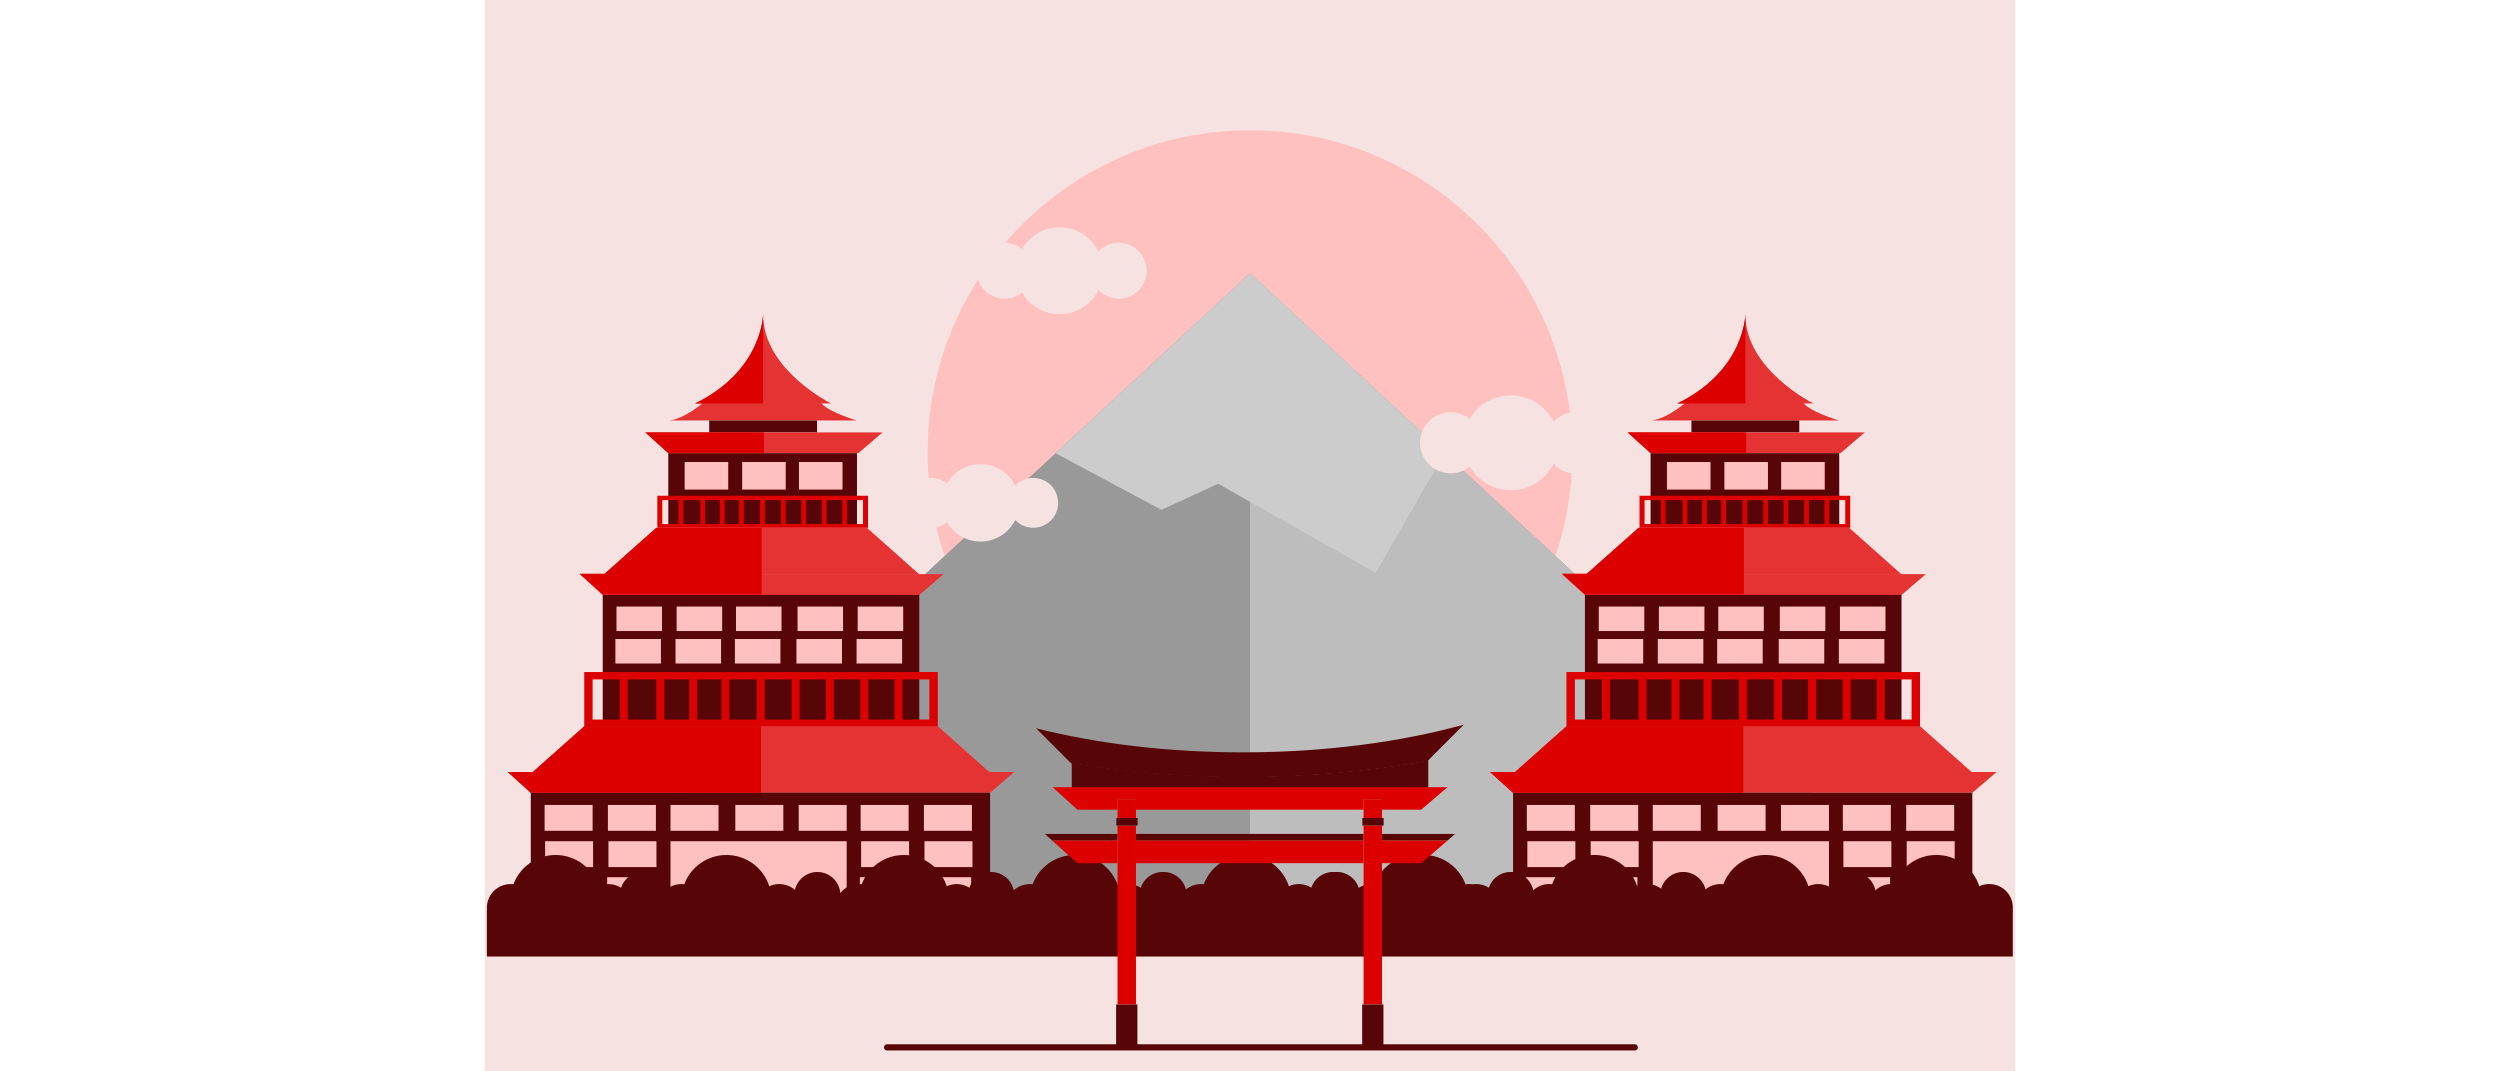 <?xml version="1.0" encoding="utf-8"?>
<!-- Generator: Adobe Illustrator 16.0.0, SVG Export Plug-In . SVG Version: 6.00 Build 0)  -->
<!DOCTYPE svg PUBLIC "-//W3C//DTD SVG 1.1//EN" "http://www.w3.org/Graphics/SVG/1.1/DTD/svg11.dtd">
<svg version="1.1" xmlns="http://www.w3.org/2000/svg" xmlns:xlink="http://www.w3.org/1999/xlink" x="0px" y="0px" width="2800px"
	 height="1200px" viewBox="0 0 2800 1960" enable-background="new 0 0 2800 1960" xml:space="preserve">
<g id="Guides_For_Artboard">
</g>
<g id="Layer_2">
	<g id="Airport">
	</g>
	<g>
		<g>
			<rect fill="#F7E2E2" width="2800" height="1960"/>
		</g>
		<g>
			<path fill="#FFC0C0" d="M1989.7,828c0,325.6-264,589.7-589.7,589.7c-325.7,0-589.7-264-589.7-589.7
				c0-325.7,264-589.7,589.7-589.7C1725.7,238.3,1989.7,502.3,1989.7,828z"/>
		</g>
		<g>
			<path fill="#F7E2E2" d="M1159.8,444.2c-14.5,0-27.6,6.1-36.9,15.8c-13-26.1-40-44.1-71.1-44.1c-29.4,0-55,15.9-68.7,39.6
				c-8.8-7.1-19.9-11.3-32.1-11.3c-28.2,0-51.1,22.9-51.1,51.1c0,28.2,22.9,51.1,51.1,51.1c12.1,0,23.3-4.2,32.1-11.3
				c13.7,23.7,39.4,39.6,68.7,39.6c31.2,0,58.1-17.9,71.1-44.1c9.3,9.7,22.4,15.8,36.9,15.8c28.2,0,51.1-22.9,51.1-51.1
				c0-12-4.1-23-11-31.7C1190.5,451.8,1176.1,444.2,1159.8,444.2z"/>
		</g>
		<g>
			<g>
				<polygon fill="#999999" points="2650,1656.8 150,1656.8 1400,499.9 				"/>
			</g>
			<g>
				<polygon fill="#BDBDBD" points="1400,499.9 2650,1656.8 1400,1656.8 				"/>
			</g>
			<g>
				<polygon fill="#CCCCCC" points="1755.7,829.1 1400,499.9 1044.3,829.1 1238.1,932.7 1341.7,884.9 1629.9,1048 				"/>
			</g>
		</g>
		<g>
			<path fill="#F7E2E2" d="M1003.4,874.3c-13,0-24.6,5.4-32.9,14.1c-11.6-23.3-35.7-39.3-63.4-39.3c-26.2,0-49.1,14.2-61.3,35.3
				c-7.8-6.3-17.8-10.1-28.6-10.1c-25.2,0-45.6,20.4-45.6,45.6c0,25.2,20.4,45.6,45.6,45.6c10.8,0,20.8-3.8,28.6-10.1
				c12.3,21.1,35.1,35.3,61.3,35.3c27.8,0,51.8-16,63.4-39.3c8.3,8.7,20,14.1,32.9,14.1c25.2,0,45.6-20.4,45.6-45.6
				C1049,894.7,1028.6,874.3,1003.4,874.3z"/>
		</g>
		<g>
			<g>
				<path fill="#E53333" d="M2198.2,735.4c0,0-34.9,30.7-63.4,33.8h342.7c0,0-56.8-16.9-66.3-33.8H2198.2z"/>
			</g>
			<g>
				<path fill="#E53333" d="M2181.6,738.1h249.1c0,0-124.6-61.4-124.6-163.3C2306.2,574.8,2305.6,677.8,2181.6,738.1z"/>
			</g>
			<g>
				<rect x="2207.5" y="769.2" fill="#570506" width="197.3" height="21.8"/>
			</g>
			<g>
				<polygon fill="#E53333" points="2480.3,829 2132.8,829 2090.8,791 2524.6,791 				"/>
			</g>
			<g>
				<rect x="2132.8" y="829" fill="#570506" width="345.1" height="133.1"/>
			</g>
			<g>
				<rect x="2162.7" y="845.2" fill="#FFC0C0" width="79.7" height="50.4"/>
			</g>
			<g>
				<rect x="2267.8" y="845.2" fill="#FFC0C0" width="79.7" height="50.4"/>
			</g>
			<g>
				<rect x="2371.7" y="845.2" fill="#FFC0C0" width="79.7" height="50.4"/>
			</g>
			<g>
				<path fill="#DD0000" d="M2112.6,906.9v58.7h385.4v-58.7H2112.6z M2199.9,914.9h27.2v43.8h-27.2V914.9z M2191.2,958.7H2160v-43.8
					h31.2V958.7z M2235.8,914.9h26.4v43.8h-26.4V914.9z M2270.9,914.9h29.8v43.8h-29.8V914.9z M2309.4,914.9h29.4v43.8h-29.4V914.9z
					 M2347.5,914.9h28.5v43.8h-28.5V914.9z M2384.7,914.9h29v43.8h-29V914.9z M2422.4,914.9h28.5v43.8h-28.5V914.9z M2121.8,914.9
					h29.6v43.8h-29.6V914.9z M2488.9,958.7h-29.3v-43.8h29.3V958.7z"/>
			</g>
			<g>
				<polygon fill="#E53333" points="2592.4,1051.2 2014.4,1051.2 2110.7,965.6 2496.2,965.6 				"/>
			</g>
			<g>
				<polygon fill="#DD0000" points="2303.4,965.6 2110.7,965.6 2014.4,1051.2 2303.4,1051.2 				"/>
			</g>
			<g>
				<rect x="2012.7" y="1081.6" fill="#570506" width="579.1" height="241.4"/>
			</g>
			<g>
				<polygon fill="#E53333" points="2592,1088.3 2012.6,1088.3 1970.6,1050.3 2636.3,1050.3 				"/>
			</g>
			<g>
				<polygon fill="#DD0000" points="2303.4,1049.4 1970.6,1049.4 2012.6,1087.4 2303.4,1087.4 				"/>
			</g>
			<g>
				<path fill="#DD0000" d="M1978.9,1229.4v102.8h646.8v-102.8H1978.9z M2125.4,1242.9h45.7v73.4h-45.7V1242.9z M2110.8,1316.3
					h-52.3v-73.4h52.3V1316.3z M2185.6,1242.9h44.2v73.4h-44.2V1242.9z M2244.4,1242.9h50.1v73.4h-50.1V1242.9z M2309.1,1242.9h49.4
					v73.4h-49.4V1242.9z M2373.1,1242.9h47.9v73.4h-47.9V1242.9z M2435.5,1242.9h48.6v73.4h-48.6V1242.9z M2498.7,1242.9h47.8v73.4
					h-47.8V1242.9z M1994.3,1242.9h49.6v73.4h-49.6V1242.9z M2610.3,1316.3h-49.2v-73.4h49.2V1316.3z"/>
			</g>
			<g>
				<rect x="2038" y="1109.6" fill="#FFC0C0" width="83.3" height="44.8"/>
			</g>
			<g>
				<rect x="2148" y="1109.6" fill="#FFC0C0" width="83.3" height="44.8"/>
			</g>
			<g>
				<rect x="2256.6" y="1109.6" fill="#FFC0C0" width="83.3" height="44.8"/>
			</g>
			<g>
				<rect x="2369.2" y="1109.6" fill="#FFC0C0" width="83.3" height="44.8"/>
			</g>
			<g>
				<rect x="2479.2" y="1109.6" fill="#FFC0C0" width="83.3" height="44.8"/>
			</g>
			<g>
				<rect x="2036" y="1169" fill="#FFC0C0" width="83.3" height="44.8"/>
			</g>
			<g>
				<rect x="2146" y="1169" fill="#FFC0C0" width="83.3" height="44.8"/>
			</g>
			<g>
				<rect x="2254.6" y="1169" fill="#FFC0C0" width="83.3" height="44.8"/>
			</g>
			<g>
				<rect x="2367.2" y="1169" fill="#FFC0C0" width="83.3" height="44.8"/>
			</g>
			<g>
				<rect x="2477.2" y="1169" fill="#FFC0C0" width="83.3" height="44.8"/>
			</g>
			<g>
				<polygon fill="#E53333" points="2722,1414.1 1882.9,1414.1 1979.1,1328.4 2625.7,1328.4 				"/>
			</g>
			<g>
				<polygon fill="#E53333" points="2721.6,1450.2 1881,1450.2 1839,1412.2 2765.8,1412.2 				"/>
			</g>
			<g>
				<rect x="1881.2" y="1450.2" fill="#570506" width="840.2" height="233.7"/>
			</g>
			<g>
				<rect x="1906.4" y="1472.5" fill="#FFC0C0" width="87.8" height="47.3"/>
			</g>
			<g>
				<rect x="2022.3" y="1472.5" fill="#FFC0C0" width="87.8" height="47.3"/>
			</g>
			<g>
				<rect x="2136.8" y="1472.5" fill="#FFC0C0" width="87.8" height="47.3"/>
			</g>
			<g>
				<rect x="2255.4" y="1472.5" fill="#FFC0C0" width="87.8" height="47.3"/>
			</g>
			<g>
				<rect x="2371.3" y="1472.5" fill="#FFC0C0" width="87.8" height="47.3"/>
			</g>
			<g>
				<rect x="2484.5" y="1472.5" fill="#FFC0C0" width="87.8" height="47.3"/>
			</g>
			<g>
				<rect x="2600.4" y="1472.5" fill="#FFC0C0" width="87.8" height="47.3"/>
			</g>
			<g>
				<rect x="1907.4" y="1538.9" fill="#FFC0C0" width="87.8" height="47.3"/>
			</g>
			<g>
				<rect x="2023.2" y="1538.9" fill="#FFC0C0" width="87.8" height="47.3"/>
			</g>
			<g>
				<rect x="2485.5" y="1538.9" fill="#FFC0C0" width="87.8" height="47.3"/>
			</g>
			<g>
				<rect x="2601.3" y="1538.9" fill="#FFC0C0" width="87.8" height="47.3"/>
			</g>
			<g>
				<rect x="2136.8" y="1538.9" fill="#FFC0C0" width="322.3" height="113.1"/>
			</g>
			<g>
				<rect x="1905" y="1604.7" fill="#FFC0C0" width="87.8" height="47.3"/>
			</g>
			<g>
				<rect x="2020.9" y="1604.7" fill="#FFC0C0" width="87.8" height="47.3"/>
			</g>
			<g>
				<rect x="2483.1" y="1604.7" fill="#FFC0C0" width="87.8" height="47.3"/>
			</g>
			<g>
				<rect x="2599" y="1604.7" fill="#FFC0C0" width="87.8" height="47.3"/>
			</g>
			<g>
				<path fill="#DD0000" d="M2306.2,574.8c0,0-0.6,103-124.5,163.3h124.5V574.8z"/>
			</g>
			<g>
				<polygon fill="#DD0000" points="2307.7,791 2090.8,791 2132.8,829 2307.7,829 				"/>
			</g>
			<g>
				<polygon fill="#DD0000" points="2302.4,1328.4 1979.1,1328.4 1882.9,1414.1 2302.4,1414.1 				"/>
			</g>
			<g>
				<polygon fill="#DD0000" points="2302.4,1412.2 1839,1412.2 1881,1450.2 2302.4,1450.2 				"/>
			</g>
		</g>
		<g>
			<g>
				<path fill="#E53333" d="M401.3,735.4c0,0-34.9,30.7-63.4,33.8h342.7c0,0-56.8-16.9-66.3-33.8H401.3z"/>
			</g>
			<g>
				<path fill="#E53333" d="M384.7,738.1h249.1c0,0-124.6-61.4-124.6-163.3C509.3,574.8,508.7,677.8,384.7,738.1z"/>
			</g>
			<g>
				<rect x="410.7" y="769.2" fill="#570506" width="197.3" height="21.8"/>
			</g>
			<g>
				<polygon fill="#E53333" points="683.5,829 335.9,829 293.9,791 727.7,791 				"/>
			</g>
			<g>
				<rect x="335.9" y="829" fill="#570506" width="345.1" height="133.1"/>
			</g>
			<g>
				<rect x="365.8" y="845.2" fill="#FFC0C0" width="79.7" height="50.4"/>
			</g>
			<g>
				<rect x="471" y="845.2" fill="#FFC0C0" width="79.7" height="50.4"/>
			</g>
			<g>
				<rect x="574.9" y="845.2" fill="#FFC0C0" width="79.7" height="50.4"/>
			</g>
			<g>
				<path fill="#DD0000" d="M315.8,906.9v58.7h385.4v-58.7H315.8z M403,914.9h27.2v43.8H403V914.9z M394.3,958.7h-31.2v-43.8h31.2
					V958.7z M438.9,914.9h26.4v43.8h-26.4V914.9z M474,914.9h29.8v43.8H474V914.9z M512.5,914.9H542v43.8h-29.4V914.9z M550.6,914.9
					h28.5v43.8h-28.5V914.9z M587.9,914.9h29v43.8h-29V914.9z M625.5,914.9H654v43.8h-28.5V914.9z M324.9,914.9h29.6v43.8h-29.6
					V914.9z M692.1,958.7h-29.3v-43.8h29.3V958.7z"/>
			</g>
			<g>
				<polygon fill="#E53333" points="795.6,1051.2 217.6,1051.2 313.8,965.6 699.3,965.6 				"/>
			</g>
			<g>
				<polygon fill="#DD0000" points="506.6,965.6 313.8,965.6 217.6,1051.2 506.6,1051.2 				"/>
			</g>
			<g>
				<rect x="215.9" y="1081.6" fill="#570506" width="579.1" height="241.4"/>
			</g>
			<g>
				<polygon fill="#E53333" points="795.2,1088.3 215.7,1088.3 173.7,1050.3 839.4,1050.3 				"/>
			</g>
			<g>
				<polygon fill="#DD0000" points="506.6,1049.4 173.7,1049.4 215.7,1087.4 506.6,1087.4 				"/>
			</g>
			<g>
				<path fill="#DD0000" d="M182.1,1229.4v102.8h646.8v-102.8H182.1z M328.5,1242.9h45.7v73.4h-45.7V1242.9z M313.9,1316.3h-52.3
					v-73.4h52.3V1316.3z M388.8,1242.9H433v73.4h-44.2V1242.9z M447.6,1242.9h50.1v73.4h-50.1V1242.9z M512.2,1242.9h49.4v73.4
					h-49.4V1242.9z M576.2,1242.9h47.9v73.4h-47.9V1242.9z M638.7,1242.9h48.6v73.4h-48.6V1242.9z M701.9,1242.9h47.8v73.4h-47.8
					V1242.9z M197.4,1242.9H247v73.4h-49.6V1242.9z M813.5,1316.3h-49.2v-73.4h49.2V1316.3z"/>
			</g>
			<g>
				<rect x="241.1" y="1109.6" fill="#FFC0C0" width="83.3" height="44.8"/>
			</g>
			<g>
				<rect x="351.1" y="1109.6" fill="#FFC0C0" width="83.3" height="44.8"/>
			</g>
			<g>
				<rect x="459.7" y="1109.6" fill="#FFC0C0" width="83.3" height="44.8"/>
			</g>
			<g>
				<rect x="572.3" y="1109.6" fill="#FFC0C0" width="83.3" height="44.8"/>
			</g>
			<g>
				<rect x="682.3" y="1109.6" fill="#FFC0C0" width="83.3" height="44.8"/>
			</g>
			<g>
				<rect x="239.1" y="1169" fill="#FFC0C0" width="83.3" height="44.8"/>
			</g>
			<g>
				<rect x="349.1" y="1169" fill="#FFC0C0" width="83.3" height="44.8"/>
			</g>
			<g>
				<rect x="457.7" y="1169" fill="#FFC0C0" width="83.3" height="44.8"/>
			</g>
			<g>
				<rect x="570.3" y="1169" fill="#FFC0C0" width="83.3" height="44.8"/>
			</g>
			<g>
				<rect x="680.3" y="1169" fill="#FFC0C0" width="83.3" height="44.8"/>
			</g>
			<g>
				<polygon fill="#E53333" points="925.1,1414.1 86,1414.1 182.3,1328.4 828.8,1328.4 				"/>
			</g>
			<g>
				<polygon fill="#E53333" points="924.7,1450.2 84.1,1450.2 42.2,1412.2 968.9,1412.2 				"/>
			</g>
			<g>
				<rect x="84.3" y="1450.2" fill="#570506" width="840.2" height="233.7"/>
			</g>
			<g>
				<rect x="109.6" y="1472.5" fill="#FFC0C0" width="87.8" height="47.3"/>
			</g>
			<g>
				<rect x="225.4" y="1472.5" fill="#FFC0C0" width="87.8" height="47.3"/>
			</g>
			<g>
				<rect x="339.9" y="1472.5" fill="#FFC0C0" width="87.8" height="47.3"/>
			</g>
			<g>
				<rect x="458.5" y="1472.5" fill="#FFC0C0" width="87.8" height="47.3"/>
			</g>
			<g>
				<rect x="574.4" y="1472.5" fill="#FFC0C0" width="87.8" height="47.3"/>
			</g>
			<g>
				<rect x="687.7" y="1472.5" fill="#FFC0C0" width="87.8" height="47.3"/>
			</g>
			<g>
				<rect x="803.5" y="1472.5" fill="#FFC0C0" width="87.8" height="47.3"/>
			</g>
			<g>
				<rect x="110.5" y="1538.9" fill="#FFC0C0" width="87.8" height="47.3"/>
			</g>
			<g>
				<rect x="226.4" y="1538.9" fill="#FFC0C0" width="87.8" height="47.3"/>
			</g>
			<g>
				<rect x="688.6" y="1538.9" fill="#FFC0C0" width="87.8" height="47.3"/>
			</g>
			<g>
				<rect x="804.5" y="1538.9" fill="#FFC0C0" width="87.8" height="47.3"/>
			</g>
			<g>
				<rect x="339.9" y="1538.9" fill="#FFC0C0" width="322.3" height="113.1"/>
			</g>
			<g>
				<rect x="108.2" y="1604.7" fill="#FFC0C0" width="87.8" height="47.3"/>
			</g>
			<g>
				<rect x="224" y="1604.7" fill="#FFC0C0" width="87.8" height="47.3"/>
			</g>
			<g>
				<rect x="686.3" y="1604.7" fill="#FFC0C0" width="87.8" height="47.3"/>
			</g>
			<g>
				<rect x="802.1" y="1604.7" fill="#FFC0C0" width="87.8" height="47.3"/>
			</g>
			<g>
				<path fill="#DD0000" d="M509.3,574.8c0,0-0.6,103-124.5,163.3h124.5V574.8z"/>
			</g>
			<g>
				<polygon fill="#DD0000" points="510.8,791 293.9,791 335.9,829 510.8,829 				"/>
			</g>
			<g>
				<polygon fill="#DD0000" points="505.5,1328.4 182.3,1328.4 86,1414.1 505.5,1414.1 				"/>
			</g>
			<g>
				<polygon fill="#DD0000" points="505.5,1412.2 42.2,1412.2 84.1,1450.2 505.5,1450.2 				"/>
			</g>
		</g>
		<g>
			<path fill="#570506" d="M2752.3,1617.2c-6.5,0-12.7,1.4-18.2,4c-10.6-33.2-41.7-57.2-78.4-57.2c-35.3,0-65.4,22.2-77.1,53.5
				c-1.7-0.2-3.4-0.3-5.2-0.3c-11.3,0-21.7,4.4-29.4,11.5c-3.9-19.2-20.9-33.6-41.2-33.6c-18.6,0-34.4,12.1-39.9,28.8
				c-6.7-4.2-14.6-6.7-23.2-6.7c-6.5,0-12.7,1.4-18.2,4c-10.6-33.2-41.7-57.2-78.4-57.2c-35.3,0-65.4,22.2-77.1,53.5
				c-1.7-0.2-3.4-0.3-5.2-0.3c-10.5,0-20.1,3.7-27.5,9.9c-4.5-18.3-21.1-32-40.8-32c-19.2,0-35.4,12.9-40.4,30.5
				c-7.2-5.3-16.1-8.4-25.7-8.4c-6.5,0-12.7,1.4-18.2,4c-10.6-33.2-41.7-57.2-78.4-57.2c-35.3,0-65.4,22.2-77.1,53.5
				c-1.7-0.2-3.4-0.3-5.2-0.3c-11.3,0-21.7,4.4-29.4,11.5c-3.9-19.2-20.9-33.6-41.2-33.6c-18.6,0-34.4,12.1-39.9,28.8
				c-6.7-4.2-14.6-6.7-23.2-6.7c-2.1,0-4.1,0.2-6.1,0.4c-2-0.3-4.1-0.4-6.1-0.4c-2.4,0-4.8,0.2-7.2,0.6
				c-11.6-31.4-41.8-53.8-77.2-53.8c-2.1,0-4.1,0.1-6.1,0.2c-2-0.1-4-0.2-6.1-0.2c-35.3,0-65.4,22.2-77.1,53.5
				c-1.7-0.2-3.4-0.3-5.2-0.3c-8.7,0-16.9,2.6-23.7,7c-5.5-16.9-21.3-29.1-40-29.1c-1.2,0-2.3,0.1-3.5,0.1c-1.1-0.1-2.3-0.1-3.4-0.1
				c-18.6,0-34.3,12-39.9,28.7c-6.3-3.9-13.6-6.3-21.5-6.5c-0.2,0-0.4,0-0.6,0c-0.3,0-0.5,0-0.8,0c0,0-0.1,0-0.1,0c0,0-0.1,0-0.1,0
				c-6.4,0-12.5,1.4-18,3.9c-10.6-33.1-41.7-57.1-78.3-57.1c0,0-0.1,0-0.1,0c0,0-0.1,0-0.1,0c-35.3,0-65.4,22.2-77.1,53.5
				c-1.6-0.2-3.3-0.3-5-0.3c0,0-0.1,0-0.1,0c0,0-0.1,0-0.1,0c-10.5,0-20,3.7-27.5,9.9c-4.5-18.3-21.1-32-40.8-32c-0.3,0-0.7,0-1,0
				c-0.3,0-0.6,0-1,0c-18.6,0-34.4,12.1-39.9,28.8c-6.7-4.2-14.6-6.7-23.1-6.7c-0.2,0-0.3,0-0.4,0c-0.2,0-0.4,0-0.6,0
				c-6.1,0-12,1.3-17.3,3.6c-10.7-33-41.7-56.8-78.2-56.8c-0.2,0-0.4,0-0.5,0c-0.2,0-0.3,0-0.5,0c-35.3,0-65.4,22.2-77,53.4
				c-1.4-0.1-2.8-0.2-4.2-0.2c-0.2,0-0.4,0-0.6,0c-0.2,0-0.3,0-0.5,0c-11.3,0-21.7,4.4-29.4,11.5c-3.9-19.2-20.9-33.6-41.2-33.6
				c-18.6,0-34.4,12.1-39.9,28.8c-6.7-4.2-14.6-6.7-23.2-6.7c-6.5,0-12.7,1.4-18.2,4c-10.6-33.2-41.7-57.2-78.4-57.2
				c-35.3,0-65.4,22.2-77.1,53.5c-1.7-0.2-3.4-0.3-5.2-0.3c-13.8,0-26.1,6.4-34,16.5c-1.8-21.6-19.9-38.6-41.9-38.6
				c-20.1,0-36.9,14.1-41.1,32.9c-7.6-6.7-17.7-10.8-28.7-10.8c-6.5,0-12.7,1.4-18.2,4c-10.6-33.2-41.7-57.2-78.4-57.2
				c-35.3,0-65.4,22.2-77.1,53.5c-1.7-0.2-3.4-0.3-5.2-0.3c-11.3,0-21.7,4.4-29.4,11.5c-3.9-19.2-20.9-33.6-41.2-33.6
				c-18.6,0-34.4,12.1-39.9,28.8c-6.7-4.2-14.6-6.7-23.1-6.7c-6.5,0-12.7,1.4-18.2,4c-10.6-33.2-41.7-57.2-78.4-57.2
				c-35.3,0-65.4,22.2-77.1,53.5c-1.7-0.2-3.4-0.3-5.2-0.3c-24,0-43.4,19.4-43.4,43.4v89.1h950.5h890.4h950.5v-89.1
				C2795.8,1636.6,2776.3,1617.2,2752.3,1617.2z"/>
		</g>
		<g>
			<g>
				<polygon fill="none" points="1605.6,1496.4 1607.8,1496.4 1607.8,1481.2 1191.4,1481.2 1191.4,1496.4 1194.4,1496.4
					1194.4,1510.2 1191.4,1510.2 1191.4,1525.5 1607.8,1525.5 1607.8,1510.2 1605.6,1510.2 				"/>
			</g>
			<g>
				<polygon fill="#570506" points="1157.7,1537.8 1157.7,1525.5 1024.7,1525.5 1070.3,1566.8 1070.8,1566.8 1038.8,1537.8 				"/>
			</g>
			<g>
				<rect x="1191.4" y="1525.5" fill="#570506" width="416.3" height="12.3"/>
			</g>
			<g>
				<polygon fill="#570506" points="1641.5,1525.5 1641.5,1537.8 1761,1537.8 1775.3,1525.5 				"/>
			</g>
			<g>
				<path fill="#570506" d="M1726.1,1390l-1.1,1.1c-103.7,19.2-217.9,29.8-337.8,29.8c-110.6,0-216.2-9-313.3-25.5v49.6h652.2V1390z
					"/>
			</g>
			<g>
				<polygon fill="#DD0000" points="1191.4,1462 1191.4,1481.2 1607.8,1481.2 1607.8,1462 1641.5,1462 1641.5,1481.2 1713.1,1481.2
					1761.2,1440 1726.1,1440 1073.9,1440 1038.8,1440 1084.4,1481.2 1157.7,1481.2 1157.7,1462 				"/>
			</g>
			<g>
				<polygon fill="#DD0000" points="1157.7,1537.8 1038.8,1537.8 1070.8,1566.8 1084.4,1579.1 1157.7,1579.1 				"/>
			</g>
			<g>
				<rect x="1191.4" y="1537.8" fill="#DD0000" width="416.3" height="41.2"/>
			</g>
			<g>
				<polygon fill="#DD0000" points="1641.5,1579.1 1713.1,1579.1 1761.2,1537.8 1761,1537.8 1641.5,1537.8 				"/>
			</g>
			<g>
				<polygon fill="#DD0000" points="1191.4,1481.2 1191.4,1462 1157.7,1462 1157.7,1481.2 1157.7,1496.4 1191.4,1496.4 				"/>
			</g>
			<g>
				<polygon fill="#DD0000" points="1191.4,1537.8 1191.4,1525.5 1191.4,1510.2 1157.7,1510.2 1157.7,1525.5 1157.7,1537.8
					1157.7,1579.1 1157.7,1837.5 1191.4,1837.5 1191.4,1579.1 				"/>
			</g>
			<g>
				<polygon fill="#DD0000" points="1607.8,1462 1607.8,1481.2 1607.8,1496.4 1641.5,1496.4 1641.5,1481.2 1641.5,1462 				"/>
			</g>
			<g>
				<polygon fill="#DD0000" points="1641.5,1537.8 1641.5,1525.5 1641.5,1510.2 1607.8,1510.2 1607.8,1525.5 1607.8,1537.8
					1607.8,1579.1 1607.8,1837.5 1641.5,1837.5 1641.5,1579.1 				"/>
			</g>
			<g>
				<path fill="#570506" d="M1725,1391.9l1.1-1.1l65.2-65.2c-116.8,32.1-255.4,50.7-404.1,50.7c-138,0-267.3-16-378.5-44l63.7,63.7
					c0.5,0.1,1,0.2,1.5,0.3c97.1,16.4,202.7,25.5,313.3,25.5C1507.1,1421.7,1621.3,1411.1,1725,1391.9z"/>
			</g>
			<g>
				<polygon fill="#570506" points="1605.2,1837.5 1605.2,1916.1 1644.1,1916.1 1644.1,1837.5 1641.5,1837.5 1607.8,1837.5 				"/>
			</g>
			<g>
				<polygon fill="#570506" points="1155.1,1837.5 1155.1,1916.1 1194,1916.1 1194,1837.5 1191.4,1837.5 1157.7,1837.5 				"/>
			</g>
			<g>
				<polygon fill="#570506" points="1605.6,1496.4 1605.6,1510.2 1607.8,1510.2 1641.5,1510.2 1644.5,1510.2 1644.5,1496.4
					1641.5,1496.4 1607.8,1496.4 				"/>
			</g>
			<g>
				<polygon fill="#570506" points="1194.4,1510.2 1194.4,1496.4 1191.4,1496.4 1157.7,1496.4 1155.5,1496.4 1155.5,1510.2
					1157.7,1510.2 1191.4,1510.2 				"/>
			</g>
		</g>
		<g>
			<path fill="#F7E2E2" d="M1995.4,754.1c-15.9,0-30.2,6.6-40.4,17.3c-14.2-28.6-43.7-48.2-77.8-48.2c-32.1,0-60.1,17.4-75.2,43.3
				c-9.6-7.7-21.8-12.4-35.1-12.4c-30.9,0-55.9,25-55.9,55.9c0,30.9,25,55.9,55.9,55.9c13.3,0,25.5-4.6,35.1-12.4
				c15,25.9,43.1,43.3,75.2,43.3c34.1,0,63.6-19.6,77.8-48.2c10.2,10.6,24.5,17.3,40.4,17.3c30.9,0,55.9-25,55.9-55.9
				C2051.3,779.1,2026.3,754.1,1995.4,754.1z"/>
		</g>
		<g>
			<line fill="#F7E2E2" x1="736.1" y1="1916.1" x2="2103.9" y2="1916.1"/>
			<path fill="#570506" d="M2103.9,1921.7H736.1c-3.1,0-5.7-2.5-5.7-5.7s2.5-5.7,5.7-5.7h1367.8c3.1,0,5.7,2.5,5.7,5.7
				S2107,1921.7,2103.9,1921.7z"/>
		</g>
	</g>
</g>
</svg>
